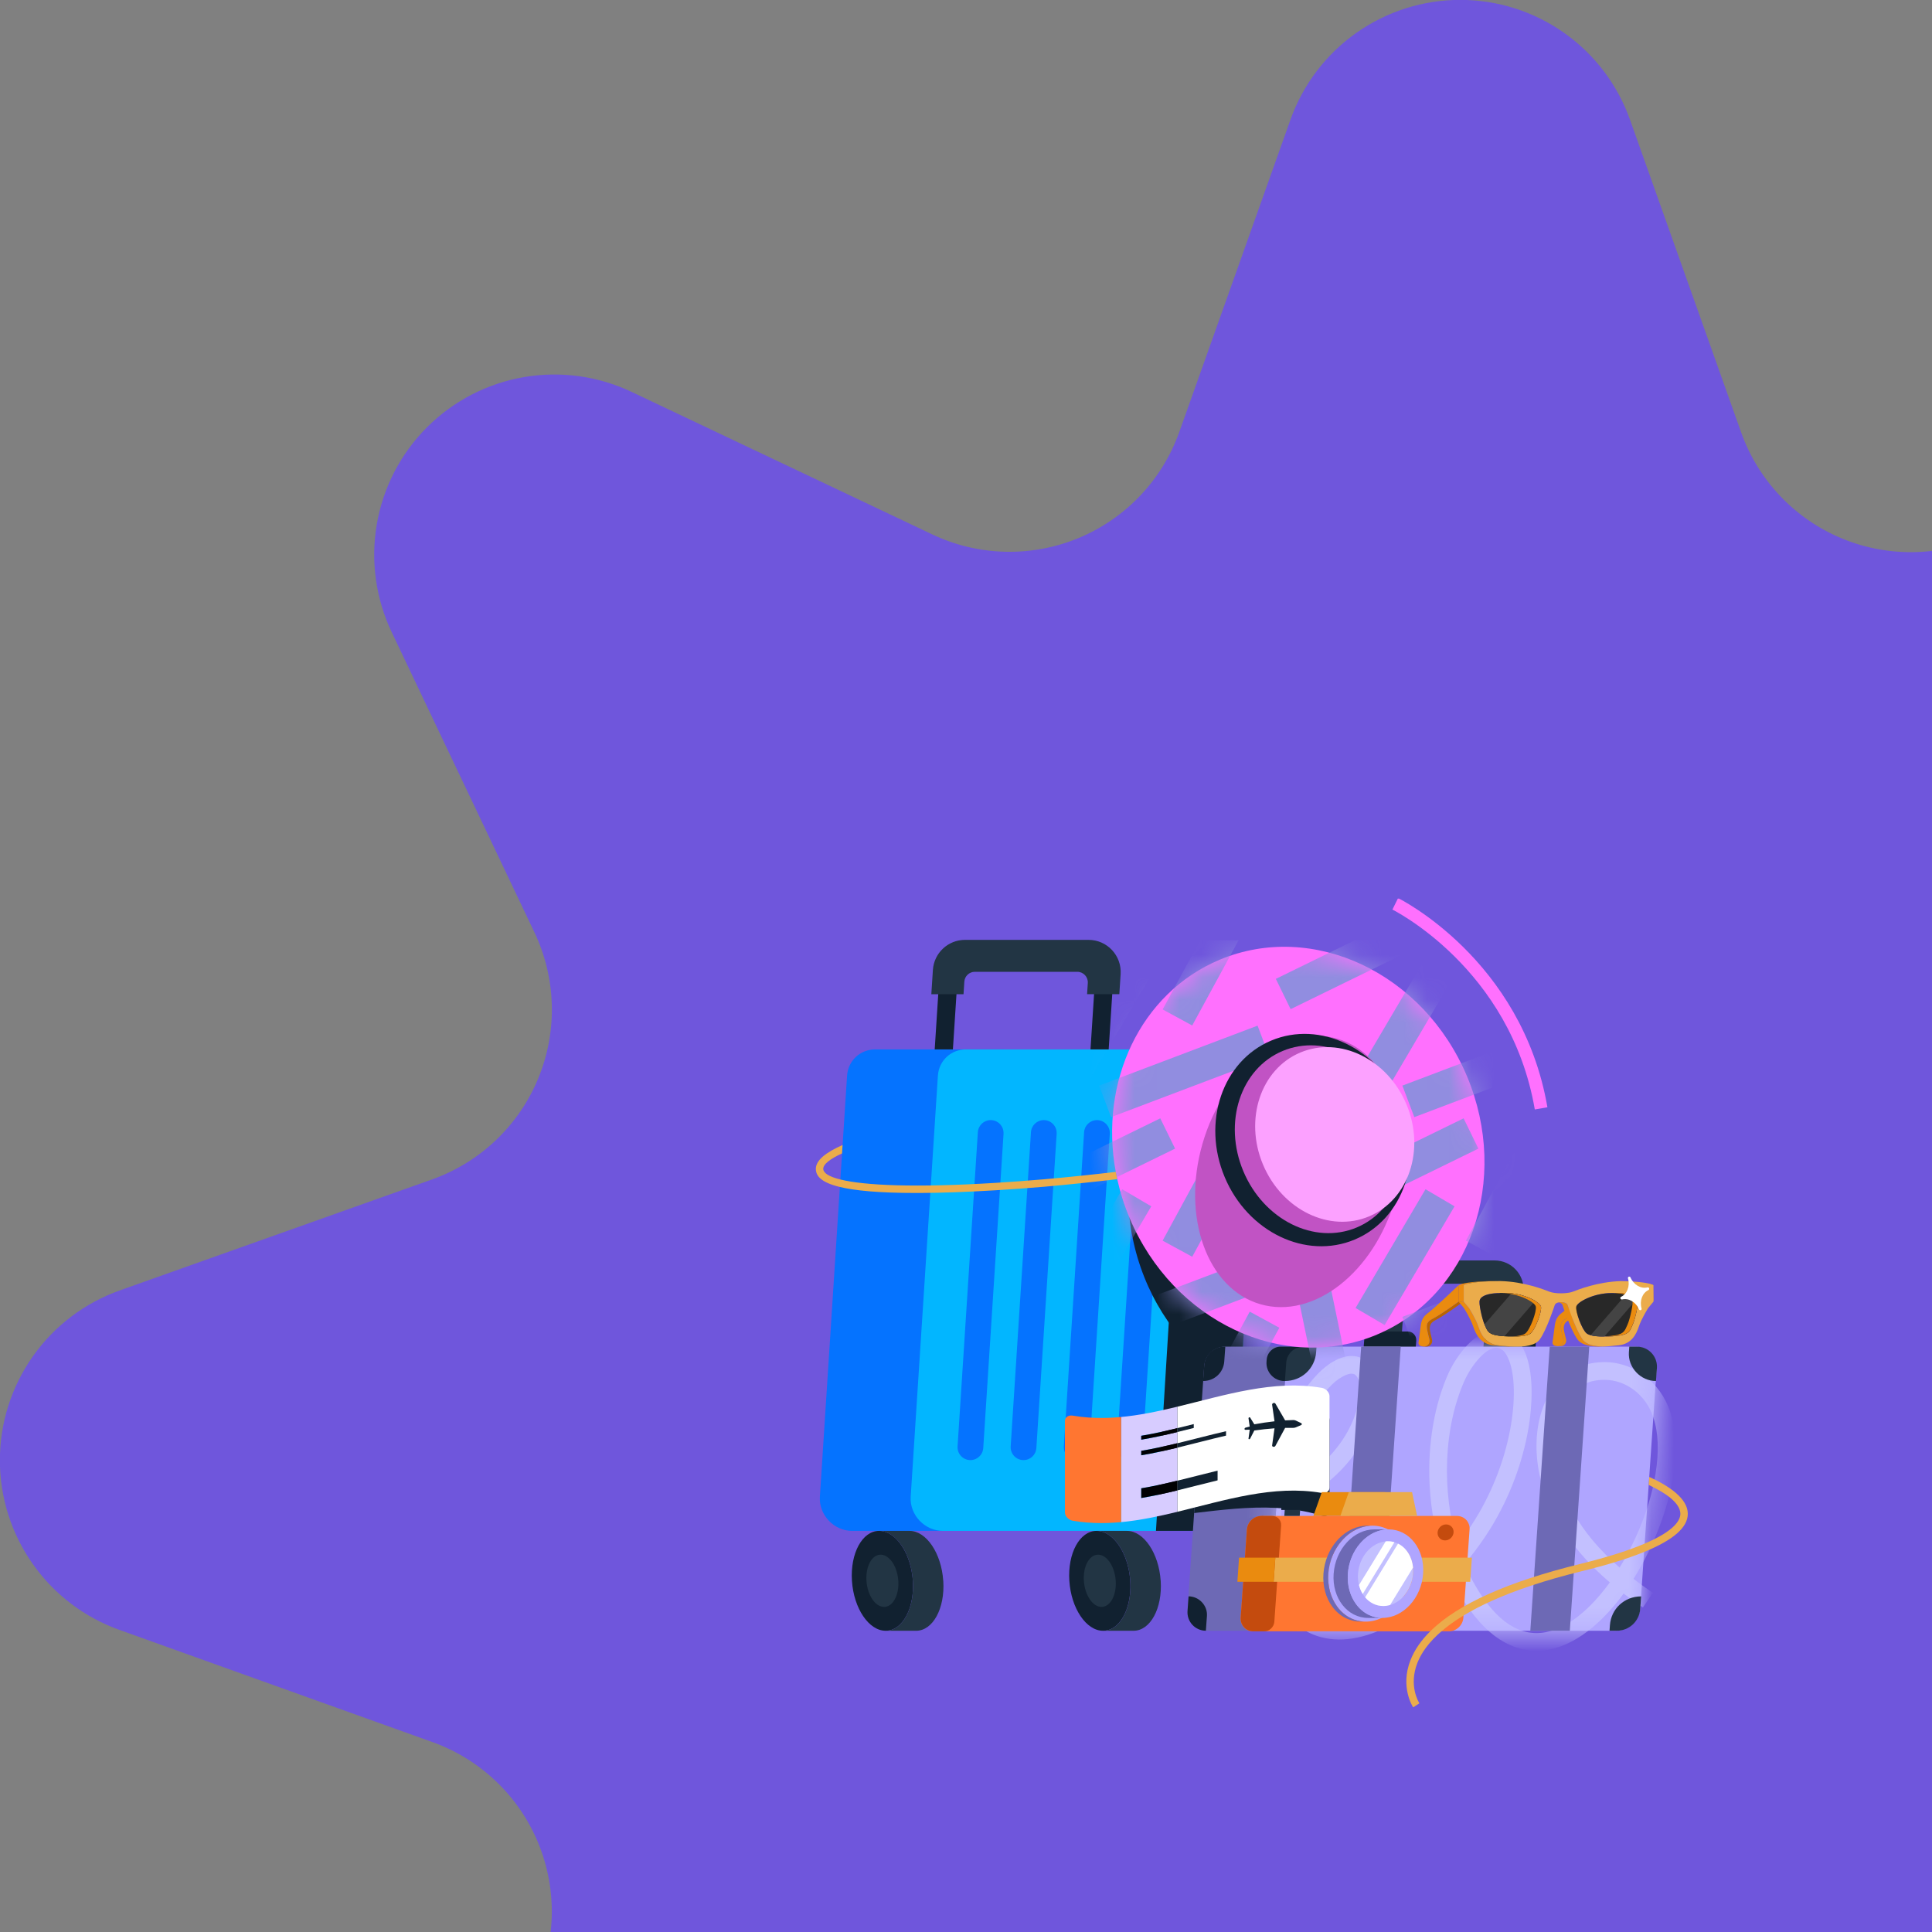 <svg width="86" height="86" viewBox="0 0 86 86" fill="none" xmlns="http://www.w3.org/2000/svg">
<rect x="0" y="0" width="86" height="86" fill="#808080" stroke="none"/>
<g clip-path="url(#clip0_6882_102658)">
<path d="M72.558 5.332L77.507 19.253C77.884 20.312 78.48 21.28 79.256 22.094C80.032 22.908 80.97 23.55 82.01 23.977C83.05 24.405 84.169 24.608 85.293 24.575C86.417 24.542 87.521 24.273 88.534 23.785L101.88 17.442C108.692 14.205 115.801 21.314 112.564 28.133L106.221 41.472C105.739 42.486 105.476 43.59 105.447 44.712C105.419 45.833 105.626 46.949 106.056 47.986C106.486 49.023 107.128 49.958 107.942 50.731C108.756 51.504 109.723 52.097 110.78 52.473L124.694 57.422C126.256 57.976 127.607 59 128.563 60.354C129.518 61.707 130.031 63.323 130.031 64.98C130.031 66.637 129.518 68.253 128.563 69.606C127.607 70.96 126.256 71.984 124.694 72.538L110.78 77.487C109.723 77.863 108.757 78.457 107.944 79.229C107.131 80.001 106.489 80.936 106.059 81.972C105.63 83.008 105.422 84.123 105.45 85.244C105.478 86.365 105.741 87.468 106.221 88.481L112.564 101.828C113.273 103.323 113.502 105.001 113.22 106.631C112.937 108.262 112.158 109.765 110.988 110.935C109.818 112.105 108.314 112.885 106.684 113.167C105.053 113.449 103.376 113.22 101.88 112.511L88.534 106.168C87.521 105.688 86.418 105.425 85.297 105.397C84.175 105.369 83.061 105.577 82.025 106.006C80.989 106.436 80.054 107.078 79.282 107.891C78.509 108.704 77.916 109.67 77.54 110.727L72.591 124.642C72.037 126.203 71.013 127.554 69.659 128.51C68.306 129.465 66.69 129.978 65.033 129.978C63.376 129.978 61.76 129.465 60.407 128.51C59.053 127.554 58.029 126.203 57.474 124.642L52.526 110.727C52.15 109.67 51.556 108.703 50.783 107.889C50.011 107.075 49.075 106.433 48.039 106.003C47.002 105.573 45.886 105.366 44.764 105.394C43.642 105.423 42.539 105.687 41.525 106.168L28.186 112.511C21.367 115.749 14.258 108.639 17.495 101.828L23.785 88.534C24.267 87.521 24.531 86.419 24.56 85.297C24.589 84.176 24.382 83.061 23.953 82.025C23.524 80.989 22.882 80.054 22.069 79.282C21.256 78.509 20.29 77.916 19.233 77.54L5.332 72.558C3.771 72.004 2.419 70.98 1.464 69.626C0.508 68.273 -0.005 66.657 -0.005 65C-0.005 63.343 0.508 61.727 1.464 60.374C2.419 59.02 3.771 57.996 5.332 57.441L19.253 52.493C20.308 52.114 21.272 51.519 22.083 50.745C22.894 49.971 23.534 49.035 23.961 47.998C24.388 46.962 24.593 45.847 24.563 44.727C24.532 43.606 24.267 42.504 23.785 41.492L17.442 28.152C16.726 26.654 16.492 24.971 16.773 23.334C17.055 21.697 17.837 20.188 19.012 19.015C20.187 17.842 21.698 17.062 23.335 16.784C24.972 16.506 26.656 16.743 28.152 17.462L41.492 23.785C42.505 24.267 43.608 24.531 44.73 24.56C45.852 24.589 46.967 24.382 48.004 23.953C49.041 23.524 49.976 22.882 50.749 22.069C51.522 21.256 52.116 20.29 52.493 19.233L57.441 5.332C57.996 3.771 59.02 2.419 60.374 1.464C61.727 0.508 63.343 -0.005 65 -0.005C66.657 -0.005 68.273 0.508 69.626 1.464C70.98 2.419 72.004 3.771 72.558 5.332Z" fill="#6F56DC"/>
</g>
<g clip-path="url(#clip1_6882_102658)">
<path d="M44.708 46.712L44.325 52.652L44.304 52.983L43.326 68.145H37.93C37.118 68.145 36.445 67.43 36.496 66.625L37.385 52.837L37.407 52.503L37.483 51.343L37.507 50.969L37.706 47.885C37.749 47.214 38.288 46.712 38.963 46.712H44.709H44.708Z" fill="#0573FF"/>
<path d="M56.08 48.231L55.196 61.925L54.871 66.972C54.828 67.642 54.289 68.145 53.612 68.145H41.973C41.161 68.145 40.486 67.432 40.538 66.626L41.749 47.885C41.791 47.214 42.33 46.712 43.007 46.712H54.647C55.459 46.712 56.132 47.426 56.081 48.231H56.08Z" fill="#02B6FF"/>
<path d="M44.671 50.47L43.768 64.459C43.748 64.76 43.498 64.994 43.197 64.994C42.866 64.994 42.604 64.714 42.625 64.385L43.528 50.396C43.547 50.095 43.797 49.86 44.099 49.86C44.43 49.86 44.691 50.14 44.67 50.47H44.671Z" fill="#0573FF"/>
<path d="M47.036 50.47L46.132 64.459C46.112 64.76 45.863 64.994 45.561 64.994C45.23 64.994 44.969 64.714 44.989 64.385L45.892 50.396C45.911 50.095 46.161 49.86 46.463 49.86C46.794 49.86 47.055 50.14 47.035 50.47H47.036Z" fill="#0573FF"/>
<path d="M49.401 50.47L48.498 64.459C48.478 64.76 48.228 64.994 47.926 64.994C47.595 64.994 47.334 64.714 47.355 64.385L48.257 50.396C48.277 50.095 48.527 49.86 48.829 49.86C49.16 49.86 49.421 50.14 49.4 50.47H49.401Z" fill="#0573FF"/>
<path d="M51.766 50.47L50.862 64.459C50.842 64.76 50.593 64.994 50.291 64.994C49.96 64.994 49.699 64.714 49.719 64.385L50.622 50.396C50.642 50.095 50.891 49.86 51.193 49.86C51.524 49.86 51.785 50.14 51.764 50.47H51.766Z" fill="#0573FF"/>
<path d="M54.131 50.47L53.228 64.459C53.208 64.76 52.958 64.994 52.657 64.994C52.325 64.994 52.064 64.714 52.085 64.385L52.987 50.396C53.007 50.095 53.257 49.86 53.559 49.86C53.89 49.86 54.151 50.14 54.13 50.47H54.131Z" fill="#0573FF"/>
<path d="M49.352 46.712H48.542L48.724 43.89C48.757 43.38 48.353 42.948 47.842 42.948H43.231C42.911 42.948 42.645 43.197 42.624 43.517L42.417 46.712H41.607L41.827 43.285C41.869 42.643 42.401 42.144 43.044 42.144H48.702C49.213 42.144 49.618 42.576 49.585 43.085L49.351 46.711L49.352 46.712Z" fill="#112130"/>
<path d="M40.634 70.368C40.687 71.19 40.462 71.908 40.082 72.294C39.895 72.483 39.671 72.591 39.423 72.591C38.675 72.591 38.003 71.596 37.923 70.368C37.843 69.141 38.384 68.145 39.133 68.145C39.381 68.145 39.619 68.254 39.831 68.443C40.261 68.828 40.58 69.546 40.635 70.368H40.634Z" fill="#112130"/>
<path d="M41.989 70.368C42.069 71.596 41.526 72.591 40.779 72.591H39.423C39.671 72.591 39.895 72.483 40.082 72.294C40.462 71.908 40.687 71.19 40.633 70.368C40.58 69.546 40.261 68.827 39.83 68.443C39.618 68.254 39.379 68.145 39.132 68.145H40.487C41.235 68.145 41.907 69.141 41.987 70.368H41.989Z" fill="#223544"/>
<path d="M39.987 70.367C40.015 70.796 39.897 71.171 39.699 71.373C39.601 71.472 39.484 71.529 39.354 71.529C38.962 71.529 38.611 71.009 38.569 70.367C38.527 69.724 38.81 69.204 39.202 69.204C39.331 69.204 39.456 69.261 39.566 69.36C39.792 69.561 39.958 69.937 39.987 70.367Z" fill="#223544"/>
<path d="M50.311 70.368C50.364 71.19 50.139 71.908 49.759 72.294C49.572 72.483 49.348 72.591 49.1 72.591C48.352 72.591 47.68 71.596 47.6 70.368C47.52 69.141 48.061 68.145 48.81 68.145C49.058 68.145 49.296 68.254 49.508 68.443C49.938 68.828 50.257 69.546 50.312 70.368H50.311Z" fill="#112130"/>
<path d="M51.667 70.368C51.747 71.596 51.205 72.591 50.457 72.591H49.102C49.349 72.591 49.573 72.483 49.76 72.294C50.14 71.908 50.365 71.19 50.312 70.368C50.258 69.546 49.939 68.827 49.508 68.443C49.297 68.254 49.058 68.145 48.81 68.145H50.166C50.913 68.145 51.586 69.141 51.666 70.368H51.667Z" fill="#223544"/>
<path d="M49.665 70.367C49.693 70.796 49.576 71.171 49.377 71.373C49.28 71.472 49.162 71.529 49.032 71.529C48.641 71.529 48.289 71.009 48.247 70.367C48.205 69.724 48.489 69.204 48.88 69.204C49.009 69.204 49.135 69.261 49.245 69.36C49.47 69.561 49.636 69.937 49.665 70.367Z" fill="#223544"/>
<path d="M49.823 44.255H48.39L48.422 43.758C48.44 43.487 48.225 43.258 47.954 43.258H43.394C43.147 43.258 42.941 43.45 42.926 43.697L42.89 44.256H41.457L41.526 43.176C41.575 42.423 42.2 41.837 42.955 41.837H48.455C49.282 41.837 49.935 42.535 49.883 43.361L49.825 44.256L49.823 44.255Z" fill="#223544"/>
<mask id="mask0_6882_102658" style="mask-type:luminance" maskUnits="userSpaceOnUse" x="40" y="46" width="17" height="23">
<path d="M56.08 48.232L55.196 61.926L54.871 66.973C54.828 67.643 54.289 68.146 53.612 68.146H41.972C41.16 68.146 40.486 67.433 40.538 66.627L41.748 47.886C41.791 47.215 42.33 46.713 43.007 46.713H54.647C55.458 46.713 56.132 47.427 56.081 48.232H56.08Z" fill="white"/>
</mask>
<g mask="url(#mask0_6882_102658)">
<path d="M61.003 62.34C65.317 61.067 67.669 56.15 66.256 51.358C64.843 46.565 60.199 43.711 55.885 44.983C51.57 46.256 49.218 51.172 50.631 55.965C52.044 60.758 56.688 63.612 61.003 62.34Z" fill="#112130"/>
</g>
<path d="M55.453 57.94L55.196 61.925L54.871 66.972C54.828 67.642 54.289 68.145 53.612 68.145H51.456L52.084 57.942H55.453V57.94Z" fill="#112130"/>
<path d="M67.648 59.943H66.605L66.762 57.636C66.781 57.369 66.569 57.142 66.301 57.142H62.985C62.742 57.142 62.54 57.33 62.524 57.573L62.361 59.944H61.317L61.497 57.308C61.544 56.632 62.106 56.107 62.783 56.107H66.531C67.278 56.107 67.868 56.739 67.817 57.483L67.648 59.944V59.943Z" fill="#223544"/>
<path d="M62.663 59.268H61.108C60.91 59.268 60.745 59.42 60.728 59.618L60.673 60.319H62.992L63.043 59.679C63.06 59.457 62.885 59.268 62.663 59.268Z" fill="#112130"/>
<path d="M67.957 59.268H66.472C66.255 59.268 66.075 59.434 66.058 59.651L66.004 60.319H68.323L68.371 59.716C68.389 59.474 68.199 59.268 67.956 59.268H67.957Z" fill="#112130"/>
<path d="M73.741 60.959L73.413 65.745L73.389 66.102L73.21 68.713L73.184 69.084L73.015 71.569C72.975 72.144 72.498 72.59 71.922 72.59H57.401C56.879 72.59 56.467 72.147 56.501 71.626L57.196 61.473L58.4 59.943H72.791C73.342 59.943 73.778 60.409 73.74 60.959H73.741Z" fill="#AFA5FF"/>
<path d="M57.3 59.943L56.436 72.59H53.712C53.217 72.59 52.826 72.171 52.859 71.677L53.602 60.817C53.635 60.325 54.044 59.943 54.536 59.943H57.3Z" fill="#6D69B5"/>
<path d="M57.196 61.474C57.189 61.474 57.183 61.474 57.176 61.474C56.712 61.474 56.344 61.079 56.377 60.616L56.384 60.526C56.407 60.198 56.681 59.943 57.01 59.943H58.096L57.196 61.473V61.474Z" fill="#112130"/>
<mask id="mask1_6882_102658" style="mask-type:luminance" maskUnits="userSpaceOnUse" x="56" y="59" width="18" height="14">
<path d="M73.741 60.959L73.015 71.569C72.975 72.144 72.498 72.59 71.922 72.59H57.403C56.88 72.59 56.468 72.147 56.502 71.626L57.197 61.473L58.401 59.943H72.793C73.344 59.943 73.779 60.409 73.742 60.958L73.741 60.959Z" fill="white"/>
</mask>
<g mask="url(#mask1_6882_102658)">
<path d="M68.399 73.482C67.403 73.482 66.138 72.965 64.976 70.956C64.847 70.733 64.727 70.5 64.614 70.257C64.37 70.511 64.118 70.754 63.86 70.981C62.556 72.133 61.189 72.836 60.01 72.96C58.875 73.08 57.901 72.678 57.191 71.8L57.168 71.769C56.394 70.588 56.145 69.011 56.23 67.442C55.576 67.605 54.922 67.663 54.311 67.602L54.389 66.817C54.997 66.877 55.656 66.799 56.307 66.603C56.42 65.724 56.63 64.872 56.902 64.118C57.354 62.794 58.394 61.122 59.357 60.604C60.044 60.204 60.518 60.382 60.74 60.526C61.18 60.811 61.395 61.428 61.315 62.175V62.182C61.116 63.757 60.199 65.21 58.731 66.271C58.205 66.652 57.631 66.96 57.044 67.185C56.919 68.686 57.109 70.223 57.818 71.32C58.357 71.978 59.066 72.267 59.928 72.175C60.946 72.069 62.157 71.434 63.339 70.39C63.666 70.101 63.985 69.785 64.288 69.453C63.92 68.422 63.694 67.267 63.636 66.077C63.547 64.26 63.856 62.48 64.505 61.065L64.51 61.056C64.9 60.258 65.601 59.357 66.395 59.221C66.68 59.172 67.105 59.199 67.515 59.603L67.537 59.626C68.193 60.385 68.229 61.736 68.144 62.737C68.017 64.213 67.544 65.8 66.815 67.205C66.4 68.023 65.839 68.853 65.195 69.615C65.332 69.946 65.487 70.263 65.66 70.561C66.589 72.168 67.647 72.873 68.803 72.656C69.746 72.478 70.749 71.697 71.658 70.438C70.65 69.578 69.899 68.688 69.347 67.709C68.265 65.951 68.085 63.665 68.909 62.148C69.424 61.198 70.281 60.66 71.322 60.634C72.67 60.586 73.915 61.501 74.35 62.862C74.613 63.639 74.656 64.596 74.479 65.706C74.253 67.182 73.598 68.873 72.714 70.28C72.983 70.488 73.27 70.696 73.576 70.903L73.132 71.554C72.829 71.347 72.542 71.141 72.272 70.934C71.249 72.338 70.08 73.218 68.948 73.431C68.777 73.463 68.594 73.482 68.4 73.482H68.399ZM71.423 61.421C71.397 61.421 71.372 61.421 71.346 61.422H71.34C70.382 61.444 69.864 62.033 69.598 62.523C68.913 63.786 69.09 65.795 70.019 67.301L70.027 67.315C70.519 68.191 71.192 68.995 72.095 69.777C72.897 68.475 73.49 66.932 73.697 65.584C73.853 64.598 73.82 63.766 73.599 63.11L73.597 63.103C73.277 62.102 72.39 61.421 71.421 61.421H71.423ZM65.217 61.399C64.254 63.501 64.163 66.376 64.882 68.747C65.364 68.134 65.785 67.486 66.11 66.845C66.794 65.526 67.236 64.044 67.356 62.669C67.456 61.497 67.307 60.582 66.948 60.154C66.768 59.983 66.629 59.981 66.525 59.998C66.126 60.067 65.588 60.641 65.217 61.397V61.399ZM60.159 61.147C60.014 61.147 59.85 61.228 59.748 61.287L59.733 61.295C58.975 61.698 58.041 63.212 57.645 64.375L57.643 64.382C57.436 64.954 57.265 65.602 57.154 66.278C58.828 65.501 60.292 63.975 60.53 62.086C60.582 61.596 60.458 61.281 60.311 61.187C60.266 61.158 60.214 61.147 60.159 61.147Z" fill="#C3C0FF"/>
</g>
<path d="M62.352 59.943L61.486 72.59H59.727L60.591 59.943H62.352Z" fill="#6D69B5"/>
<path d="M70.743 59.943L69.878 72.59H68.12L68.984 59.943H70.743Z" fill="#6D69B5"/>
<path d="M57.196 61.474L57.255 60.654C57.284 60.253 57.617 59.943 58.018 59.943H58.603L58.586 60.187C58.532 60.923 57.939 61.473 57.196 61.473V61.474Z" fill="#223544"/>
<path d="M73.714 61.474C73.026 61.474 72.46 60.869 72.508 60.188L72.526 59.944H72.866C73.383 59.944 73.792 60.383 73.755 60.899L73.713 61.474H73.714Z" fill="#223544"/>
<path d="M71.972 72.59H71.645L71.663 72.346C71.716 71.61 72.31 71.061 73.053 71.061L73.012 71.621C72.973 72.167 72.519 72.59 71.971 72.59H71.972Z" fill="#223544"/>
<path d="M57.517 72.59H56.159C55.834 72.59 55.577 72.314 55.6 71.99L55.605 71.933C55.641 71.433 56.044 71.061 56.547 71.061L57.519 72.59H57.517Z" fill="#112130"/>
<path d="M57.733 72.589H57.371C56.866 72.589 56.468 72.161 56.504 71.657L56.547 71.059C57.234 71.059 57.801 71.664 57.752 72.344L57.735 72.588L57.733 72.589Z" fill="#223544"/>
<path d="M53.553 61.474L53.603 60.786C53.636 60.312 54.032 59.943 54.508 59.943H54.543L54.496 60.602C54.46 61.101 54.057 61.474 53.554 61.474H53.553Z" fill="#112130"/>
<path d="M53.677 72.589C53.202 72.589 52.826 72.186 52.861 71.711L52.907 71.059C53.373 71.059 53.757 71.469 53.725 71.931L53.677 72.589Z" fill="#112130"/>
<path d="M61.293 59.408C57.146 61.149 52.216 58.825 50.282 54.217C50.042 53.647 49.86 53.069 49.732 52.489C49.708 52.381 49.687 52.273 49.667 52.164C48.926 48.171 50.752 44.208 54.29 42.722C58.438 40.982 63.368 43.306 65.302 47.912C67.235 52.52 65.441 57.666 61.293 59.407V59.408Z" fill="#FF70FE"/>
<mask id="mask2_6882_102658" style="mask-type:luminance" maskUnits="userSpaceOnUse" x="49" y="42" width="18" height="18">
<path d="M61.293 59.406C65.441 57.664 67.236 52.518 65.302 47.911C63.368 43.303 58.438 40.98 54.29 42.721C50.142 44.462 48.347 49.608 50.281 54.215C52.215 58.823 57.145 61.147 61.293 59.406Z" fill="white"/>
</mask>
<g mask="url(#mask2_6882_102658)">
<path d="M69.132 48.093L70.45 48.809L66.571 55.943L65.253 55.226L69.132 48.093ZM65.253 44.933L66.571 45.649L68.634 41.856H66.927L65.254 44.933H65.253ZM62.425 48.324L62.956 49.727L70.01 47.058L69.479 45.655L62.425 48.324ZM64.747 43.403L63.454 42.643L60.342 47.928L61.635 48.688L64.747 43.403ZM70.293 43.573L70.951 44.921L72.232 44.295V42.625L70.292 43.574L70.293 43.573ZM72.124 51.467L72.234 51.445V46.281L71.098 46.517L72.126 51.467H72.124ZM66.342 63.519H68.049L70.45 59.104L69.132 58.387L66.341 63.519H66.342ZM62.425 58.618L62.956 60.021L70.01 57.353L69.479 55.95L62.425 58.618ZM70.293 53.867L70.951 55.215L72.232 54.589V52.919L70.292 53.868L70.293 53.867ZM72.124 61.762L72.234 61.74V56.576L71.098 56.812L72.126 61.762H72.124ZM63.285 63.519H63.943L63.454 63.231L63.285 63.519ZM71.608 63.519H72.234V63.214L71.608 63.519ZM65.808 61.424L65.15 60.076L58.108 63.518H61.523L65.808 61.423V61.424ZM51.752 55.226L53.07 55.943L56.949 48.809L55.631 48.093L51.752 55.226ZM51.752 44.933L53.07 45.649L55.132 41.856H53.425L51.753 44.933H51.752ZM48.925 48.324L49.456 49.727L56.51 47.058L55.979 45.655L48.925 48.324ZM46.841 47.928L48.133 48.688L51.246 43.403L49.953 42.643L46.841 47.928ZM60.303 41.856L56.792 43.573L57.45 44.921L63.718 41.858H60.303V41.856ZM59.066 46.211L57.597 46.516L58.624 51.466L60.093 51.162L59.066 46.211ZM56.949 59.104L55.631 58.387L52.84 63.519H54.547L56.947 59.104H56.949ZM64.747 53.698L63.454 52.938L60.342 58.222L61.635 58.983L64.747 53.698ZM56.508 57.353L55.978 55.95L48.924 58.618L49.455 60.021L56.508 57.353ZM57.452 55.215L65.808 51.129L65.15 49.781L56.793 53.867L57.452 55.215ZM58.624 61.762L60.093 61.458L59.066 56.507L57.597 56.812L58.624 61.762ZM49.783 63.519H50.442L49.953 63.231L49.783 63.519ZM52.307 61.424L51.648 60.076L44.606 63.518H48.022L52.307 61.423V61.424ZM38.251 44.933L39.569 45.649L41.631 41.856H39.924L38.252 44.933H38.251ZM42.477 45.655L36.165 48.044V49.648L43.008 47.059L42.478 45.656L42.477 45.655ZM36.452 42.642L36.165 43.129V46.086L37.744 43.403L36.452 42.643V42.642ZM46.801 41.856L43.291 43.573L43.949 44.921L50.217 41.858H46.801V41.856ZM45.565 46.211L44.096 46.516L45.123 51.466L46.592 51.162L45.565 46.211ZM36.165 41.856V42.126L36.717 41.856H36.165ZM43.447 59.104L42.129 58.387L39.339 63.519H41.046L43.446 59.104H43.447ZM51.246 53.698L49.953 52.938L46.841 58.222L48.133 58.983L51.246 53.698ZM43.447 48.809L42.129 48.093L38.251 55.226L39.569 55.943L43.447 48.809ZM42.477 55.95L36.165 58.337V59.941L43.008 57.353L42.478 55.95H42.477ZM36.452 52.936L36.165 53.424V56.381L37.744 53.698L36.452 52.938V52.936ZM43.95 55.215L52.307 51.129L51.648 49.781L43.292 53.867L43.95 55.215ZM45.123 61.762L46.592 61.458L45.565 56.507L44.096 56.812L45.123 61.762ZM36.165 52.421L38.806 51.129L38.147 49.781L36.165 50.751V52.421ZM36.941 63.519L36.452 63.231L36.282 63.519H36.941ZM36.165 62.715L38.806 61.424L38.147 60.076L36.165 61.046V62.715Z" fill="#918DE0"/>
</g>
<g style="mix-blend-mode:darken">
<path d="M62.099 53.382C63.041 50.117 61.886 46.917 59.519 46.234C57.152 45.551 54.47 47.644 53.528 50.908C52.585 54.173 53.74 57.373 56.107 58.056C58.474 58.739 61.156 56.647 62.099 53.382Z" fill="#C153C4"/>
</g>
<path d="M60.303 55.177C62.473 54.267 63.4 51.545 62.373 49.099C61.346 46.654 58.755 45.409 56.586 46.32C54.416 47.23 53.489 49.952 54.516 52.398C55.542 54.843 58.134 56.088 60.303 55.177Z" fill="#112130"/>
<path d="M60.391 54.64C62.266 53.853 63.048 51.456 62.137 49.286C61.226 47.117 58.968 45.996 57.093 46.783C55.217 47.57 54.435 49.967 55.346 52.137C56.257 54.306 58.515 55.427 60.391 54.64Z" fill="#C153C4"/>
<path d="M60.944 54.145C62.708 53.405 63.452 51.172 62.606 49.158C61.761 47.144 59.646 46.111 57.883 46.851C56.119 47.591 55.375 49.824 56.22 51.839C57.066 53.853 59.181 54.886 60.944 54.145Z" fill="#FCA1FF"/>
<path d="M63.383 59.94H63.5C63.659 59.94 63.787 59.791 63.745 59.628C63.633 59.189 63.62 59.134 63.675 58.971C63.727 58.842 63.879 58.776 63.991 58.712C64.387 58.493 65.07 57.99 65.07 57.99L65.042 57.209C65.042 57.209 64.998 57.244 64.926 57.3V57.941C64.926 57.941 64.243 58.443 63.847 58.662C63.735 58.726 63.584 58.791 63.532 58.921C63.476 59.086 63.569 59.373 63.629 59.628C63.663 59.771 63.571 59.903 63.441 59.933C63.422 59.938 63.404 59.94 63.384 59.94H63.383Z" fill="#BA6500"/>
<path d="M69.347 59.924H69.465C69.624 59.924 69.751 59.774 69.71 59.612C69.597 59.173 69.584 59.118 69.64 58.954C69.691 58.825 69.843 58.759 69.956 58.695C69.966 58.69 69.978 58.684 69.992 58.678C70.048 58.654 70.132 58.626 70.239 58.595C70.832 58.427 72.103 58.183 72.902 58.036C73.317 57.959 73.603 57.909 73.603 57.909L73.578 57.197C73.559 57.189 73.54 57.181 73.517 57.173C73.501 57.186 73.481 57.201 73.458 57.219V57.86C73.458 57.86 73.238 57.899 72.903 57.96C72.168 58.094 70.887 58.337 70.214 58.514C70.113 58.541 70.025 58.565 69.956 58.59C69.891 58.611 69.841 58.63 69.809 58.648C69.697 58.712 69.546 58.777 69.494 58.907C69.438 59.072 69.531 59.358 69.591 59.614C69.625 59.757 69.533 59.889 69.403 59.919C69.385 59.924 69.366 59.926 69.346 59.926L69.347 59.924Z" fill="#EA8B0F"/>
<path d="M69.221 59.903L69.293 59.919C69.311 59.922 69.329 59.924 69.346 59.924C69.366 59.924 69.386 59.922 69.403 59.917C69.533 59.886 69.625 59.755 69.591 59.612C69.531 59.356 69.438 59.07 69.494 58.905C69.545 58.776 69.697 58.71 69.81 58.646C69.833 58.633 69.867 58.619 69.909 58.604C69.922 58.599 69.936 58.593 69.951 58.589C69.951 58.589 69.954 58.589 69.955 58.589C69.963 58.585 69.972 58.583 69.981 58.58C69.991 58.576 70 58.574 70.011 58.57C70.069 58.552 70.137 58.533 70.213 58.513C70.285 58.495 70.362 58.475 70.447 58.455C70.468 58.451 70.49 58.445 70.513 58.44C70.547 58.432 70.581 58.425 70.616 58.417C70.634 58.412 70.653 58.408 70.672 58.404C70.76 58.384 70.85 58.365 70.944 58.344C70.97 58.339 70.995 58.333 71.021 58.328C71.046 58.322 71.072 58.317 71.099 58.311C71.122 58.307 71.144 58.302 71.167 58.297C71.197 58.291 71.228 58.285 71.258 58.279C71.284 58.273 71.31 58.268 71.337 58.263C71.35 58.259 71.364 58.257 71.377 58.254C71.398 58.25 71.42 58.245 71.442 58.242C71.582 58.212 71.724 58.185 71.863 58.158C71.889 58.153 71.916 58.148 71.943 58.143C72.01 58.13 72.076 58.117 72.141 58.105C72.167 58.1 72.193 58.094 72.218 58.09C72.324 58.07 72.425 58.05 72.522 58.032C72.544 58.028 72.567 58.024 72.588 58.021C72.609 58.016 72.632 58.013 72.654 58.008C72.7 58 72.747 57.992 72.79 57.983C72.828 57.976 72.866 57.969 72.902 57.962C72.975 57.948 73.044 57.936 73.105 57.925C73.122 57.921 73.138 57.919 73.154 57.915C73.186 57.91 73.215 57.905 73.241 57.9C73.255 57.898 73.268 57.895 73.281 57.893C73.293 57.891 73.305 57.889 73.317 57.887C73.333 57.884 73.349 57.882 73.363 57.879C73.37 57.878 73.377 57.877 73.384 57.876C73.395 57.873 73.405 57.872 73.414 57.871C73.417 57.871 73.419 57.871 73.422 57.87C73.447 57.865 73.458 57.864 73.458 57.864V57.159C73.443 57.155 73.427 57.15 73.411 57.147C73.239 57.193 72.621 57.364 71.931 57.566C71.322 57.745 70.656 57.948 70.192 58.114C70.052 58.164 69.932 58.21 69.835 58.252C69.733 58.296 69.659 58.334 69.62 58.365C69.528 58.439 69.401 58.526 69.338 58.627C69.259 58.736 69.225 58.87 69.209 59.001C69.18 59.184 69.149 59.511 69.109 59.743C69.097 59.82 69.147 59.892 69.222 59.908L69.221 59.903Z" fill="#EA8B0F"/>
<path d="M69.381 57.974C69.541 58.005 69.556 58.101 69.556 58.101C69.556 58.101 69.911 59.195 70.221 59.623C70.422 59.898 70.885 59.952 71.343 59.939C70.966 59.929 70.616 59.853 70.45 59.623C70.138 59.195 69.785 58.101 69.785 58.101C69.785 58.101 69.763 57.965 69.495 57.965C69.451 57.965 69.412 57.968 69.381 57.975V57.974Z" fill="#EA8B0F"/>
<path d="M65.157 57.209H64.929V57.941H65.157V57.209Z" fill="#EA8B0F"/>
<path d="M64.929 57.209H65.157C65.413 57.062 66.224 57.031 66.597 57.026C66.586 57.026 66.573 57.026 66.561 57.025C66.561 57.025 65.266 57.016 64.93 57.21L64.929 57.209Z" fill="#EA8B0F"/>
<path d="M64.929 57.941L65.165 58.228C65.165 58.228 65.458 58.69 65.577 59.044C65.694 59.397 65.904 59.826 66.477 59.885C66.743 59.912 67.089 59.95 67.416 59.94C67.162 59.933 66.91 59.906 66.706 59.885C66.133 59.826 65.923 59.397 65.805 59.044C65.687 58.69 65.393 58.228 65.393 58.228L65.157 57.941H64.929Z" fill="#EA8B0F"/>
<path d="M65.157 57.209V57.941L65.393 58.227C65.393 58.227 65.687 58.69 65.805 59.043C65.923 59.396 66.133 59.825 66.706 59.885C66.91 59.906 67.162 59.932 67.416 59.939C67.875 59.952 68.34 59.9 68.539 59.623C68.85 59.195 69.204 58.101 69.204 58.101C69.204 58.101 69.22 58.006 69.38 57.974C69.411 57.968 69.45 57.964 69.494 57.964C69.762 57.964 69.784 58.1 69.784 58.1C69.784 58.1 69.802 58.154 69.832 58.244C69.862 58.331 69.904 58.45 69.955 58.585C69.966 58.614 69.978 58.644 69.99 58.676C70.119 59.008 70.289 59.403 70.448 59.623C70.614 59.853 70.965 59.928 71.341 59.939C71.596 59.932 71.849 59.906 72.053 59.883C72.625 59.825 72.835 59.396 72.953 59.043C73.071 58.69 73.365 58.226 73.365 58.226L73.601 57.941V57.209C73.593 57.204 73.585 57.2 73.576 57.195C73.557 57.187 73.537 57.179 73.515 57.171C73.497 57.164 73.477 57.158 73.456 57.152C73.441 57.148 73.425 57.143 73.409 57.139C73.057 57.051 72.452 57.03 72.15 57.026C71.102 57.059 70.234 57.412 70.019 57.495C69.8 57.578 69.493 57.569 69.493 57.569C69.493 57.569 69.446 57.57 69.378 57.568C69.267 57.563 69.1 57.547 68.965 57.496C68.747 57.412 67.855 57.05 66.787 57.024C66.787 57.024 66.713 57.024 66.594 57.026C66.22 57.031 65.411 57.062 65.154 57.209H65.157ZM70.191 58.107C70.33 57.891 71.009 57.557 71.73 57.557C71.776 57.557 71.817 57.557 71.858 57.56C71.883 57.559 71.907 57.557 71.93 57.557C71.939 57.557 71.949 57.557 71.958 57.557C72.844 57.557 72.887 57.865 72.887 57.865C72.897 57.883 72.902 57.914 72.903 57.957C72.903 57.979 72.903 58.006 72.9 58.034C72.879 58.302 72.756 58.793 72.67 58.975C72.558 59.212 72.537 59.374 72.118 59.443C71.916 59.477 71.664 59.496 71.434 59.487H71.431C71.1 59.499 70.767 59.465 70.626 59.353C70.496 59.249 70.332 58.896 70.237 58.593C70.228 58.565 70.22 58.538 70.213 58.511C70.17 58.358 70.149 58.226 70.165 58.159C70.168 58.143 70.177 58.125 70.189 58.108L70.191 58.107ZM65.873 57.865C65.873 57.865 65.915 57.557 66.802 57.557C66.836 57.557 66.869 57.557 66.903 57.56C66.944 57.559 66.985 57.557 67.031 57.557C67.813 57.557 68.546 57.949 68.595 58.158C68.644 58.367 68.344 59.184 68.134 59.352C67.993 59.464 67.66 59.498 67.329 59.486H67.326C67.096 59.495 66.844 59.476 66.642 59.442C66.222 59.373 66.201 59.211 66.09 58.974C65.979 58.737 65.804 57.975 65.874 57.864L65.873 57.865Z" fill="#EBAC4B"/>
<path d="M66.08 58.955C66.083 58.962 66.085 58.969 66.089 58.976C66.201 59.213 66.221 59.375 66.641 59.444C66.74 59.461 66.853 59.474 66.969 59.481C67.088 59.49 67.209 59.492 67.325 59.489H67.328C67.659 59.5 67.992 59.466 68.133 59.354C68.343 59.187 68.643 58.369 68.594 58.16C68.578 58.089 68.484 57.997 68.336 57.908C68.093 57.759 67.706 57.615 67.282 57.572C67.199 57.564 67.116 57.56 67.031 57.56C66.986 57.56 66.944 57.56 66.903 57.562C66.869 57.56 66.836 57.56 66.802 57.56C65.916 57.56 65.873 57.867 65.873 57.867C65.806 57.975 65.968 58.699 66.08 58.957V58.955Z" fill="#282828"/>
<path d="M70.627 59.354C70.67 59.389 70.732 59.415 70.806 59.436C70.97 59.483 71.194 59.497 71.419 59.49C71.424 59.49 71.428 59.49 71.433 59.49H71.437C71.666 59.498 71.918 59.479 72.121 59.446C72.54 59.376 72.561 59.214 72.672 58.977C72.784 58.741 72.959 57.979 72.888 57.867C72.888 57.867 72.886 57.849 72.868 57.82C72.83 57.757 72.72 57.648 72.406 57.593C72.288 57.572 72.141 57.56 71.959 57.56C71.925 57.56 71.892 57.56 71.858 57.562C71.817 57.561 71.776 57.56 71.73 57.56C70.949 57.56 70.215 57.951 70.166 58.16C70.117 58.369 70.418 59.187 70.627 59.354Z" fill="#282828"/>
<path d="M70.806 59.435C70.97 59.481 71.194 59.495 71.419 59.488L72.868 57.818C72.83 57.755 72.72 57.646 72.406 57.592L70.806 59.435Z" fill="#444444"/>
<path d="M66.079 58.955C66.083 58.962 66.085 58.968 66.089 58.975C66.2 59.212 66.221 59.374 66.64 59.444C66.74 59.46 66.853 59.474 66.969 59.481L68.336 57.906C68.093 57.757 67.705 57.613 67.281 57.57L66.081 58.953L66.079 58.955Z" fill="#444444"/>
<path d="M71.436 59.487C71.665 59.495 71.918 59.476 72.12 59.443C72.539 59.373 72.56 59.212 72.671 58.975C72.783 58.738 72.958 57.976 72.887 57.864C72.887 57.864 72.845 57.557 71.958 57.557C71.924 57.557 71.891 57.557 71.857 57.559C72.62 57.587 72.658 57.863 72.658 57.863C72.728 57.975 72.554 58.735 72.442 58.973C72.331 59.21 72.31 59.372 71.891 59.441C71.755 59.465 71.596 59.48 71.436 59.486V59.487Z" fill="#EA8B0F"/>
<path d="M67.904 59.353C67.796 59.439 67.574 59.479 67.328 59.487C67.659 59.499 67.992 59.465 68.133 59.353C68.343 59.186 68.642 58.368 68.594 58.159C68.545 57.949 67.812 57.559 67.029 57.559C66.984 57.559 66.942 57.559 66.902 57.561C67.645 57.592 68.317 57.958 68.364 58.159C68.412 58.368 68.113 59.186 67.903 59.353H67.904Z" fill="#EA8B0F"/>
<path d="M63.258 59.919L63.33 59.934C63.348 59.938 63.366 59.94 63.383 59.94C63.403 59.94 63.422 59.938 63.44 59.933C63.57 59.902 63.662 59.771 63.628 59.628C63.568 59.373 63.475 59.086 63.531 58.921C63.582 58.792 63.734 58.726 63.846 58.662C64.242 58.443 64.925 57.941 64.925 57.941V57.209C64.925 57.209 64.008 58.092 63.654 58.375C63.561 58.449 63.434 58.536 63.371 58.637C63.292 58.746 63.259 58.88 63.242 59.011C63.214 59.195 63.182 59.521 63.143 59.753C63.13 59.83 63.18 59.902 63.255 59.918L63.258 59.919Z" fill="#EA8B0F"/>
<path d="M59.182 63.21V67.282C59.182 67.45 59.024 67.528 58.83 67.468C58.156 67.262 57.483 67.159 56.81 67.122C55.592 67.057 54.374 67.208 53.156 67.351L53.477 62.635C54.694 62.492 55.911 62.362 57.129 62.467C57.695 62.515 58.263 62.615 58.83 62.789C59.025 62.849 59.182 63.043 59.182 63.211V63.21Z" fill="#112130"/>
<path d="M62.107 40.233C62.107 40.233 67.49 42.88 68.6 49.337" stroke="#FF70FE" stroke-width="0.57" stroke-miterlimit="10"/>
<path d="M58.829 61.777C56.688 61.41 54.548 62.099 52.406 62.617V67.296C54.548 66.776 56.688 66.089 58.829 66.455C59.023 66.489 59.181 66.39 59.181 66.221V62.149C59.181 61.982 59.024 61.809 58.829 61.776V61.777Z" fill="white"/>
<path d="M50.801 63.912V64.085C51.337 63.996 51.872 63.876 52.407 63.746V64.244C51.872 64.374 51.337 64.494 50.801 64.583V64.781C51.337 64.691 51.872 64.572 52.407 64.442V65.912C51.872 66.042 51.337 66.161 50.801 66.251V66.683C51.337 66.593 51.872 66.474 52.407 66.344V67.297C51.574 67.499 50.74 67.676 49.907 67.755V63.076C49.883 63.078 49.858 63.081 49.834 63.082C50.692 63.007 51.55 62.826 52.407 62.617V63.572C51.872 63.702 51.337 63.821 50.801 63.911V63.912Z" fill="#D7CCFF"/>
<path d="M49.906 63.075V67.754L49.886 67.757C49.865 67.758 49.846 67.76 49.825 67.761C49.74 67.768 49.657 67.775 49.573 67.78C49.538 67.782 49.502 67.784 49.467 67.785C49.465 67.785 49.461 67.785 49.458 67.785C49.435 67.787 49.411 67.788 49.388 67.789C49.353 67.79 49.317 67.793 49.282 67.793C49.238 67.794 49.193 67.795 49.149 67.796C49.105 67.796 49.061 67.797 49.017 67.797C48.596 67.797 48.176 67.766 47.755 67.694C47.562 67.66 47.404 67.488 47.404 67.321V63.248C47.404 63.081 47.562 62.982 47.755 63.015C48.221 63.095 48.686 63.124 49.151 63.117C49.195 63.117 49.24 63.116 49.282 63.114C49.316 63.114 49.35 63.111 49.385 63.11C49.41 63.109 49.436 63.108 49.461 63.107C49.498 63.105 49.536 63.103 49.573 63.101C49.66 63.096 49.747 63.089 49.834 63.081C49.858 63.079 49.883 63.078 49.907 63.075H49.906Z" fill="#FF7631"/>
<path d="M49.906 67.753C49.88 67.755 49.852 67.759 49.825 67.76C49.852 67.758 49.88 67.755 49.906 67.753Z" fill="#FF7631"/>
<path d="M52.407 63.573V63.746C51.872 63.876 51.337 63.996 50.801 64.085V63.912C51.337 63.823 51.872 63.703 52.407 63.573Z" fill="#010102"/>
<path d="M53.138 63.391V63.564C52.894 63.625 52.65 63.687 52.406 63.745V63.572C52.65 63.513 52.894 63.451 53.138 63.391Z" fill="#112130"/>
<path d="M52.408 64.243V64.44C51.872 64.57 51.337 64.689 50.801 64.779V64.581C51.337 64.492 51.872 64.372 52.408 64.242V64.243Z" fill="#010102"/>
<path d="M54.575 63.707V63.904C53.852 64.072 53.13 64.266 52.407 64.441V64.245C53.129 64.069 53.851 63.875 54.575 63.708V63.707Z" fill="#112130"/>
<path d="M54.199 65.464V65.896C53.602 66.041 53.004 66.198 52.407 66.343V65.911C53.005 65.766 53.602 65.609 54.199 65.464Z" fill="#112130"/>
<path d="M57.92 63.435C57.842 63.467 57.764 63.501 57.687 63.534C57.651 63.55 57.61 63.559 57.568 63.559C57.447 63.556 57.327 63.556 57.206 63.559C57.062 63.822 56.918 64.089 56.774 64.359C56.738 64.425 56.627 64.414 56.626 64.344C56.662 64.089 56.697 63.834 56.733 63.579C56.434 63.6 56.134 63.633 55.834 63.676C55.773 63.797 55.71 63.917 55.648 64.039C55.631 64.074 55.575 64.073 55.575 64.038C55.594 63.906 55.612 63.772 55.63 63.639C55.568 63.641 55.508 63.645 55.446 63.647C55.417 63.649 55.397 63.632 55.397 63.607C55.397 63.583 55.42 63.555 55.449 63.548C55.509 63.532 55.568 63.516 55.629 63.501C55.611 63.376 55.593 63.252 55.575 63.129C55.575 63.093 55.631 63.072 55.648 63.101C55.71 63.201 55.772 63.301 55.834 63.401C56.134 63.345 56.434 63.3 56.733 63.267C56.697 63.019 56.662 62.771 56.626 62.524C56.626 62.453 56.738 62.42 56.774 62.481C56.918 62.726 57.062 62.974 57.206 63.226C57.327 63.219 57.447 63.214 57.568 63.211C57.61 63.211 57.651 63.219 57.687 63.237C57.764 63.273 57.842 63.31 57.92 63.348C57.959 63.368 57.959 63.417 57.92 63.433V63.435Z" fill="#112130"/>
<path d="M52.407 65.91V66.342C51.872 66.472 51.337 66.592 50.801 66.681V66.249C51.337 66.16 51.872 66.04 52.407 65.91Z" fill="#010102"/>
<path d="M58.463 67.478H61.878L61.653 66.419H58.838L58.463 67.478Z" fill="#EA8B0F"/>
<path d="M55.789 72.617H64.491C64.825 72.617 65.116 72.347 65.139 72.012L65.415 68.085C65.439 67.75 65.186 67.48 64.852 67.48H56.151C55.816 67.48 55.526 67.75 55.502 68.085L55.226 72.012C55.203 72.347 55.455 72.617 55.789 72.617Z" fill="#FF7631"/>
<path d="M55.801 72.617H56.268C56.504 72.617 56.709 72.425 56.725 72.19L57.027 67.907C57.044 67.671 56.866 67.48 56.63 67.48H56.153C55.818 67.48 55.528 67.75 55.505 68.085L55.228 72.002C55.204 72.342 55.461 72.618 55.801 72.618V72.617Z" fill="#C44B0E"/>
<path d="M59.999 70.049C59.962 70.568 60.1 71.04 60.355 71.392C60.508 71.606 60.705 71.774 60.932 71.883C61.137 71.792 61.328 71.656 61.493 71.487C61.523 71.457 61.551 71.426 61.578 71.393C61.883 71.041 62.087 70.569 62.123 70.05C62.16 69.531 62.022 69.058 61.768 68.705C61.745 68.672 61.72 68.641 61.695 68.612C61.553 68.442 61.382 68.307 61.19 68.215C60.947 68.323 60.727 68.492 60.543 68.706C60.238 69.058 60.034 69.531 59.998 70.05L59.999 70.049Z" fill="#C44B0E"/>
<path d="M56.694 70.411H65.444L65.519 69.336H56.77L56.694 70.411Z" fill="#EBAC4B"/>
<path d="M55.08 70.411H56.694L56.77 69.336H55.155L55.08 70.411Z" fill="#EA8B0F"/>
<path d="M59.128 70.049C59.089 70.612 59.238 71.124 59.514 71.505C59.68 71.736 59.895 71.919 60.14 72.037C60.308 72.117 60.49 72.167 60.685 72.181C60.721 72.183 60.757 72.184 60.793 72.184C61.797 72.184 62.677 71.229 62.761 70.049C62.844 68.869 62.097 67.913 61.094 67.913C61.058 67.913 61.021 67.914 60.985 67.917C60.789 67.93 60.599 67.979 60.419 68.061C60.157 68.178 59.918 68.361 59.718 68.592C59.388 68.975 59.168 69.487 59.127 70.05L59.128 70.049Z" fill="#AFA5FF"/>
<path d="M58.911 70.049C58.871 70.612 59.02 71.124 59.296 71.505C59.462 71.736 59.676 71.92 59.922 72.037C60.122 72.132 60.342 72.184 60.576 72.184C60.612 72.184 60.649 72.183 60.685 72.181C60.491 72.167 60.308 72.118 60.139 72.037C59.893 71.92 59.68 71.736 59.514 71.505C59.238 71.124 59.089 70.611 59.128 70.049C59.167 69.487 59.389 68.974 59.719 68.591C59.919 68.36 60.158 68.177 60.42 68.06C60.6 67.98 60.79 67.93 60.986 67.916C60.95 67.913 60.914 67.912 60.878 67.912C60.644 67.912 60.416 67.964 60.203 68.06C59.941 68.177 59.702 68.36 59.502 68.591C59.172 68.974 58.952 69.486 58.911 70.049Z" fill="#6D69B5"/>
<path d="M59.365 70.049C59.288 71.137 59.976 72.019 60.901 72.019H61.534C61.318 72.019 61.115 71.972 60.931 71.884C60.705 71.776 60.507 71.606 60.354 71.392C60.1 71.041 59.962 70.568 59.999 70.049C60.036 69.53 60.24 69.057 60.543 68.705C60.728 68.492 60.948 68.323 61.19 68.214C61.386 68.126 61.597 68.078 61.813 68.078H61.18C60.254 68.078 59.443 68.961 59.366 70.049H59.365Z" fill="#6D69B5"/>
<path d="M59.999 70.049C59.962 70.568 60.1 71.041 60.355 71.392C60.508 71.606 60.705 71.775 60.932 71.884C61.115 71.972 61.318 72.019 61.534 72.019C62.46 72.019 63.272 71.137 63.348 70.049C63.425 68.961 62.737 68.078 61.812 68.078C61.596 68.078 61.386 68.126 61.19 68.214C60.947 68.322 60.727 68.492 60.543 68.705C60.238 69.057 60.034 69.53 59.998 70.049H59.999ZM60.45 70.049C60.503 69.284 61.054 68.659 61.697 68.611C61.724 68.609 61.749 68.608 61.776 68.608C62.453 68.608 62.956 69.252 62.9 70.049C62.844 70.844 62.25 71.49 61.574 71.49C61.547 71.49 61.52 71.489 61.495 71.487C60.858 71.439 60.398 70.813 60.451 70.049H60.45Z" fill="#AFA5FF"/>
<path d="M60.45 70.049C60.437 70.228 60.452 70.4 60.492 70.558C60.529 70.704 60.585 70.838 60.66 70.957C60.692 71.01 60.728 71.06 60.768 71.106C60.97 71.344 61.252 71.49 61.574 71.49C61.678 71.49 61.78 71.475 61.879 71.446C62.42 71.288 62.853 70.723 62.901 70.049C62.908 69.958 62.907 69.868 62.899 69.781C62.856 69.296 62.599 68.896 62.232 68.715C62.181 68.689 62.128 68.669 62.072 68.652C61.979 68.624 61.88 68.609 61.777 68.609C61.745 68.609 61.715 68.611 61.684 68.614C61.046 68.67 60.504 69.291 60.451 70.05L60.45 70.049Z" fill="#C3C0FF"/>
<path d="M64.587 68.461C64.733 68.319 64.745 68.094 64.613 67.958C64.481 67.821 64.255 67.825 64.109 67.966C63.963 68.107 63.951 68.332 64.083 68.469C64.215 68.606 64.44 68.602 64.587 68.461Z" fill="#C44B0E"/>
<path d="M59.665 67.478H63.08L62.855 66.419H60.04L59.665 67.478Z" fill="#EBAC4B"/>
<path d="M57.17 67.478H57.855L57.883 67.075H57.198L57.17 67.478Z" fill="#223544"/>
<path d="M57.032 67.213H58.031L58.062 66.763H57.063L57.032 67.213Z" fill="#112130"/>
<path d="M60.767 71.103C60.969 71.341 61.251 71.488 61.573 71.488C61.677 71.488 61.779 71.472 61.878 71.444L62.898 69.778C62.855 69.293 62.598 68.893 62.231 68.712L60.768 71.103H60.767ZM60.493 70.555C60.529 70.701 60.586 70.835 60.66 70.955L62.071 68.649C61.978 68.621 61.879 68.606 61.776 68.606C61.745 68.606 61.714 68.608 61.683 68.611L60.493 70.556V70.555Z" fill="white"/>
<path d="M73.406 57.345L73.408 57.352C73.419 57.381 73.405 57.412 73.378 57.425C73.104 57.555 72.974 57.905 73.073 58.249C73.081 58.279 73.064 58.309 73.035 58.319C73.007 58.33 72.974 58.316 72.961 58.288C72.821 57.959 72.498 57.771 72.203 57.843C72.173 57.85 72.142 57.834 72.132 57.806L72.13 57.799C72.119 57.77 72.133 57.739 72.16 57.726C72.434 57.596 72.565 57.246 72.466 56.901C72.458 56.871 72.475 56.841 72.504 56.831C72.533 56.82 72.565 56.834 72.578 56.862C72.719 57.191 73.041 57.38 73.336 57.307C73.367 57.3 73.397 57.316 73.407 57.344L73.406 57.345Z" fill="white"/>
<path d="M49.732 52.489C48.665 52.614 47.577 52.729 46.481 52.826C45.741 52.888 45.009 52.942 44.303 52.984C43.072 53.058 41.921 53.1 40.942 53.103C40.885 53.103 40.828 53.103 40.771 53.103C39.091 53.103 38.04 52.995 37.384 52.836C36.514 52.626 36.34 52.328 36.318 52.075C36.281 51.657 36.771 51.294 37.505 50.969L37.48 51.343C36.981 51.574 36.626 51.819 36.647 52.046C36.663 52.223 36.91 52.38 37.405 52.503C38.486 52.771 40.744 52.874 44.324 52.653C44.987 52.612 45.698 52.56 46.453 52.496C47.534 52.402 48.61 52.288 49.666 52.165C49.685 52.273 49.708 52.381 49.731 52.49L49.732 52.489Z" fill="#EBAC4B"/>
<path d="M75.129 67.388C75.129 67.99 74.488 68.552 73.185 69.083C72.463 69.377 71.536 69.664 70.402 69.941C67.104 70.751 65.236 71.705 64.195 72.589C63.588 73.102 63.262 73.592 63.095 74.015C62.69 75.043 63.162 75.787 63.182 75.819L62.907 76.001C62.882 75.965 62.319 75.092 62.784 73.904C62.964 73.441 63.267 73.004 63.692 72.589C64.91 71.399 67.13 70.405 70.323 69.621C71.619 69.302 72.548 68.996 73.211 68.711C74.539 68.144 74.798 67.67 74.799 67.386C74.799 66.909 74.156 66.46 73.39 66.1L73.414 65.743C74.302 66.147 75.13 66.707 75.13 67.386L75.129 67.388Z" fill="#EBAC4B"/>
</g>
<defs>
<clipPath id="clip0_6882_102658">
<rect width="130" height="130" fill="white"/>
</clipPath>
<clipPath id="clip1_6882_102658">
<rect width="38.965" height="36" fill="white" transform="translate(36.165 40)"/>
</clipPath>
</defs>
</svg>
